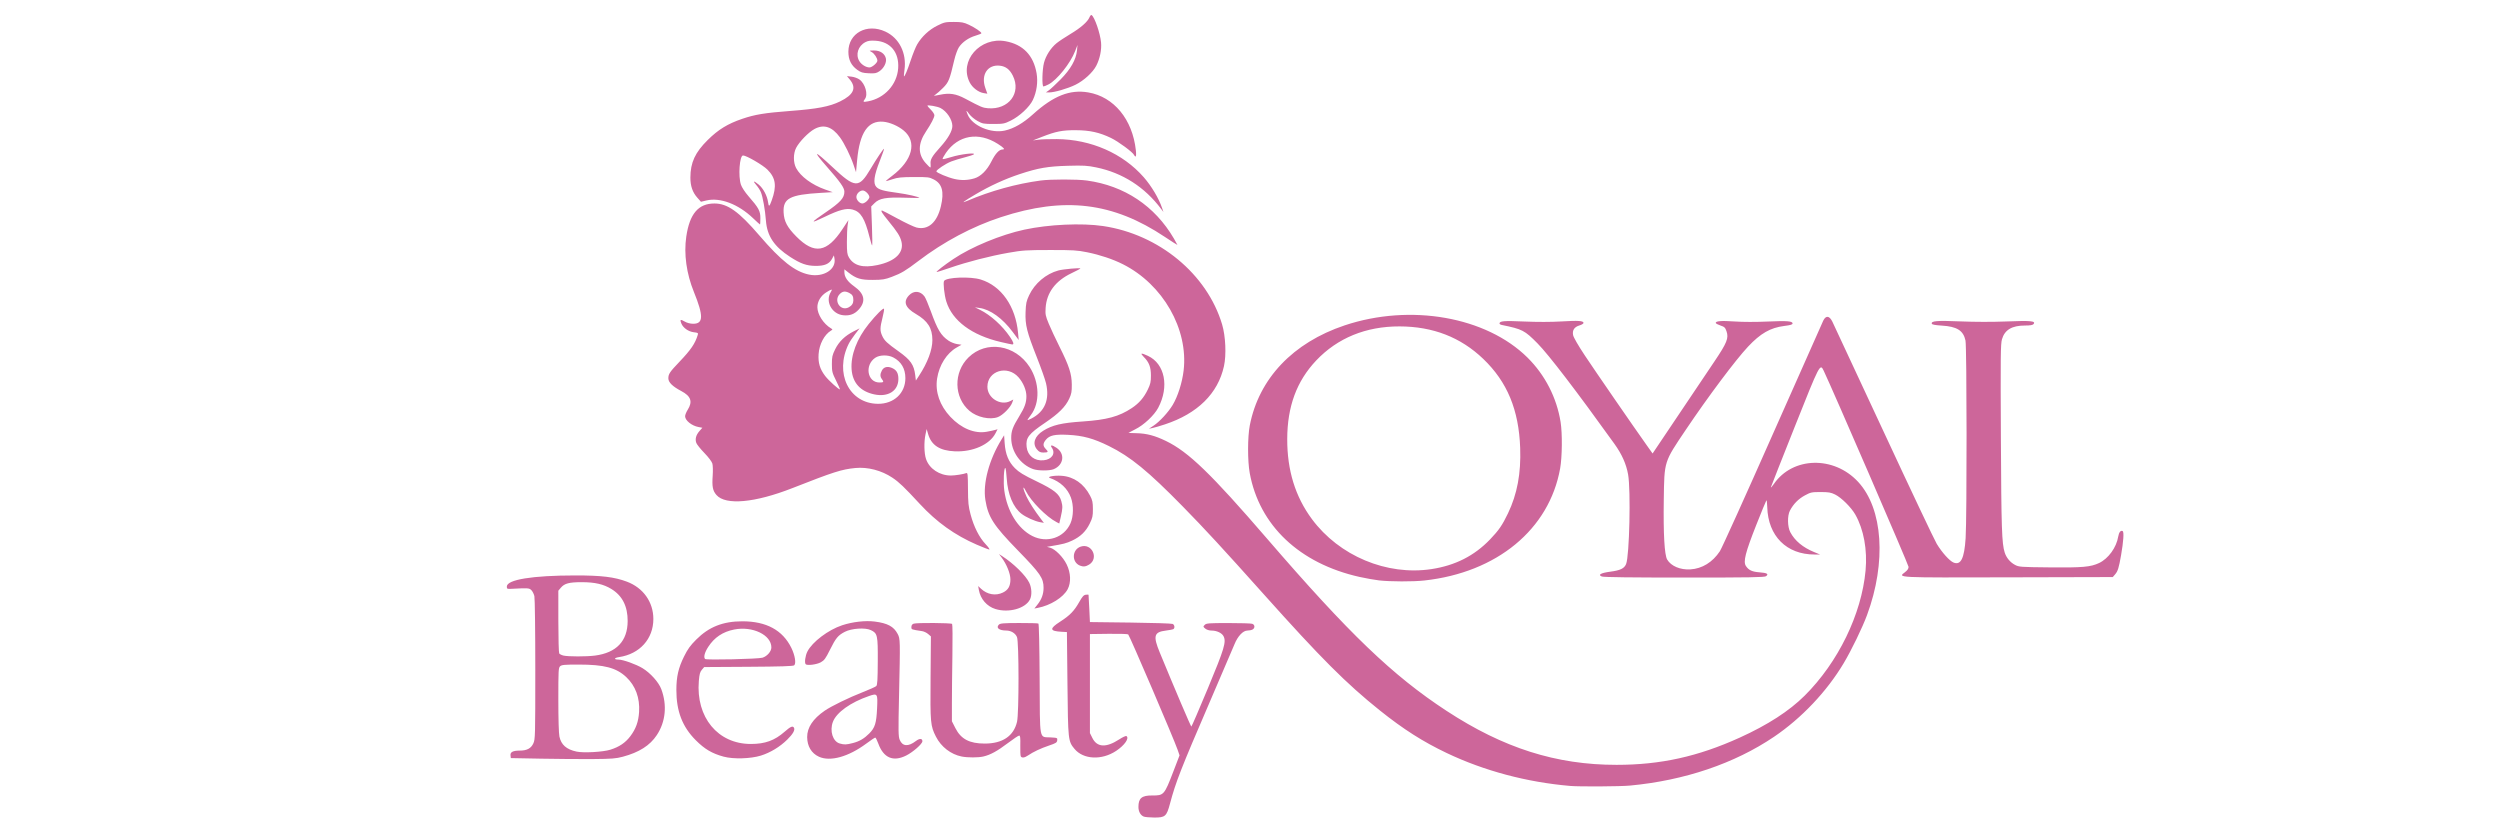 <?xml version="1.0" encoding="UTF-8" standalone="no"?>
<svg
   xmlns:dc="http://purl.org/dc/elements/1.1/"
   xmlns:cc="http://creativecommons.org/ns#"
   xmlns:rdf="http://www.w3.org/1999/02/22-rdf-syntax-ns#"
   xmlns:svg="http://www.w3.org/2000/svg"
   xmlns="http://www.w3.org/2000/svg"
   viewBox="0 0 600 200"
   height="200"
   width="600"
   version="1.1"
   id="svg4949">
  <defs
     id="defs4953" />
  <path
     id="path5499"
     d="m 274.51,195.985 c -0.795,-0.321 -1.286,-1.209 -1.286,-2.325 0,-2.099 0.803,-2.767 3.304,-2.748 2.802,0.021 2.901,-0.091 5.089,-5.787 l 1.475,-3.839 -0.467,-1.353 c -0.899,-2.605 -11.559,-27.489 -11.859,-27.682 -0.166,-0.107 -2.301,-0.168 -4.743,-0.136 l -4.441,0.059 0,11.882 0,11.882 0.6,1.2 c 1.12,2.241 3.294,2.351 6.41,0.326 0.819,-0.532 1.602,-0.898 1.74,-0.813 0.775,0.479 -0.417,2.208 -2.453,3.56 -3.461,2.297 -7.878,2.083 -10.002,-0.485 -1.525,-1.843 -1.545,-2.03 -1.687,-15.67 l -0.129,-12.362 -1.2,-0.063 c -2.973,-0.155 -3.073,-0.732 -0.42,-2.435 2.326,-1.494 3.37,-2.568 4.573,-4.703 0.751,-1.334 1.077,-1.696 1.578,-1.756 0.347,-0.042 0.644,-0.042 0.659,0 0.016,0.042 0.097,1.534 0.18,3.317 l 0.152,3.241 9.722,0.12 c 5.347,0.066 9.911,0.213 10.142,0.326 0.465,0.228 0.565,0.997 0.162,1.246 -0.142,0.088 -0.96,0.247 -1.818,0.353 -2.837,0.352 -3.089,1.273 -1.44,5.276 3.512,8.529 7.448,17.763 7.572,17.763 0.08,-5e-5 1.858,-4.114 3.951,-9.142 4.007,-9.626 4.484,-11.223 3.756,-12.583 -0.401,-0.75 -1.623,-1.32 -2.83,-1.32 -0.591,0 -1.174,-0.178 -1.524,-0.465 -0.544,-0.446 -0.55,-0.482 -0.139,-0.9 0.387,-0.393 0.928,-0.435 5.641,-0.438 2.867,-0.002 5.456,0.076 5.753,0.174 0.669,0.219 0.714,1.038 0.076,1.38 -0.255,0.137 -0.812,0.248 -1.237,0.248 -1.032,0 -2.307,1.348 -3.077,3.251 -0.318,0.786 -2.977,6.993 -5.91,13.792 -6.968,16.156 -8.214,19.341 -9.579,24.484 -0.814,3.068 -1.154,3.366 -3.81,3.345 -1.082,-0.008 -2.198,-0.109 -2.481,-0.223 z m 102.292,-7.366 c -10.377,-0.891 -20.59,-3.613 -29.555,-7.877 -5.729,-2.725 -10.41,-5.704 -16.053,-10.216 -8.061,-6.446 -14.167,-12.555 -27.935,-27.952 -9.809,-10.969 -14.054,-15.57 -19.353,-20.977 -8.359,-8.528 -12.6,-12.001 -17.764,-14.545 -3.718,-1.832 -6.218,-2.516 -9.842,-2.693 -3.157,-0.154 -4.393,0.116 -5.263,1.151 -0.769,0.914 -0.781,1.516 -0.043,2.254 0.692,0.692 0.586,0.844 -0.593,0.844 -0.709,0 -1.03,-0.156 -1.52,-0.739 -1.177,-1.398 -0.579,-3.201 1.486,-4.486 2.201,-1.369 4.401,-1.888 9.45,-2.227 5.828,-0.391 8.753,-1.188 11.806,-3.214 1.754,-1.164 2.911,-2.504 3.851,-4.457 0.637,-1.325 0.75,-1.832 0.746,-3.361 -0.005,-2.056 -0.443,-3.191 -1.729,-4.478 -0.943,-0.943 -0.647,-1.013 1.015,-0.239 4.063,1.892 5.15,7.395 2.461,12.463 -0.966,1.821 -3.462,4.157 -5.526,5.171 -0.89,0.437 -1.618,0.815 -1.617,0.84 7.2e-4,0.025 0.85,0.062 1.888,0.083 2.456,0.049 4.446,0.573 7.133,1.877 5.397,2.619 10.799,7.839 24.226,23.41 19.689,22.833 30.172,32.89 43.103,41.354 13.662,8.942 26.296,12.955 40.79,12.956 10.561,8e-4 19.54,-1.982 29.556,-6.527 6.726,-3.052 11.879,-6.383 15.601,-10.083 8.025,-7.979 13.649,-19.531 14.614,-30.021 0.457,-4.973 -0.441,-9.878 -2.461,-13.435 -0.987,-1.737 -3.354,-4.085 -4.861,-4.82 -1.016,-0.496 -1.551,-0.586 -3.481,-0.586 -2.143,0 -2.372,0.05 -3.801,0.824 -1.521,0.825 -2.711,2.039 -3.544,3.616 -0.65,1.23 -0.609,3.884 0.08,5.189 1.085,2.056 3.006,3.66 5.719,4.775 l 1.427,0.586 -1.32,0.002 c -6.716,0.008 -11.16,-4.439 -11.352,-11.36 -0.028,-0.989 -0.122,-1.725 -0.211,-1.635 -0.088,0.09 -1.197,2.786 -2.462,5.991 -2.58,6.533 -3.131,8.719 -2.459,9.746 0.667,1.019 1.499,1.406 3.295,1.535 1.79,0.128 2.253,0.408 1.537,0.931 -0.363,0.265 -3.906,0.324 -19.584,0.324 -12.684,0 -19.364,-0.084 -19.799,-0.25 -1.063,-0.404 -0.267,-0.864 2.009,-1.162 2.413,-0.315 3.349,-0.766 3.792,-1.826 0.803,-1.921 1.159,-17.724 0.485,-21.502 -0.45,-2.523 -1.49,-4.851 -3.278,-7.342 -9.142,-12.73 -15.794,-21.421 -18.459,-24.117 -3.109,-3.144 -3.616,-3.406 -8.587,-4.429 -0.297,-0.061 -0.54,-0.213 -0.54,-0.338 0,-0.615 1.047,-0.701 5.91,-0.488 3.175,0.139 6.459,0.133 8.96,-0.017 4.074,-0.244 5.294,-0.161 5.294,0.362 0,0.167 -0.432,0.433 -0.961,0.591 -1.254,0.376 -1.762,1.143 -1.541,2.324 0.102,0.544 1.203,2.455 2.808,4.874 2.461,3.709 11.655,17.048 14.857,21.552 l 1.415,1.991 6.082,-9.055 c 3.345,-4.98 7.281,-10.838 8.747,-13.016 3.034,-4.509 3.48,-5.621 2.911,-7.266 -0.306,-0.885 -0.49,-1.062 -1.435,-1.376 -0.596,-0.198 -1.107,-0.468 -1.136,-0.6 -0.103,-0.478 1.322,-0.595 4.519,-0.371 1.999,0.14 5.094,0.144 8,0.012 4.553,-0.207 5.903,-0.102 5.903,0.457 0,0.277 -0.451,0.412 -2.04,0.615 -3.288,0.418 -5.649,1.773 -8.641,4.959 -2.982,3.175 -9.599,12.01 -14.913,19.912 -5.305,7.889 -5.172,7.468 -5.31,16.784 -0.122,8.245 0.164,13.295 0.815,14.399 0.926,1.568 3.136,2.506 5.567,2.361 2.823,-0.168 5.322,-1.706 7.084,-4.36 0.456,-0.687 6.132,-13.236 12.614,-27.888 6.482,-14.651 11.975,-27.017 12.206,-27.479 0.631,-1.26 1.456,-1.169 2.159,0.24 0.296,0.594 5.83,12.465 12.296,26.38 6.466,13.915 12.213,26.054 12.77,26.976 1.236,2.046 3.067,4.091 4.014,4.483 1.758,0.728 2.602,-0.955 2.916,-5.818 0.323,-5.002 0.296,-45.93 -0.031,-47.456 -0.518,-2.415 -2.034,-3.366 -5.721,-3.589 -1.486,-0.09 -2.295,-0.239 -2.36,-0.435 -0.227,-0.689 1.178,-0.805 6.886,-0.571 3.484,0.143 7.68,0.15 10.923,0.018 5.959,-0.243 7.225,-0.122 6.598,0.633 -0.195,0.235 -0.816,0.339 -2.022,0.339 -3.158,0 -4.889,1.029 -5.549,3.298 -0.325,1.117 -0.356,3.993 -0.26,23.651 0.107,21.844 0.224,25.362 0.919,27.54 0.395,1.238 1.304,2.334 2.443,2.943 0.968,0.518 1.28,0.541 8.284,0.614 7.937,0.083 9.904,-0.09 11.929,-1.048 2.22,-1.05 4.169,-3.748 4.585,-6.345 0.165,-1.032 0.623,-1.59 1.075,-1.311 0.336,0.208 0.184,2.481 -0.385,5.747 -0.536,3.079 -0.779,3.866 -1.425,4.617 l -0.571,0.664 -24.932,0.065 c -27.349,0.072 -26.693,0.104 -24.942,-1.232 0.6,-0.457 0.863,-0.849 0.863,-1.28 0,-0.464 -18.089,-42.271 -20.367,-47.072 -0.865,-1.822 -0.92,-1.715 -6.93,13.393 -3.072,7.723 -5.65,14.258 -5.728,14.523 -0.078,0.264 0.237,-0.071 0.701,-0.744 4.51,-6.548 14.381,-6.799 20.207,-0.516 5.982,6.453 6.844,19.295 2.146,31.991 -1.125,3.04 -3.728,8.407 -5.595,11.537 -4.059,6.805 -10.092,13.179 -16.719,17.667 -9.469,6.411 -21.492,10.484 -34.566,11.709 -2.409,0.226 -12.097,0.283 -14.402,0.085 z m -247.002,-6.54 -7.201,-0.138 -0.076,-0.66 c -0.091,-0.793 0.596,-1.14 2.26,-1.14 1.682,0 2.677,-0.535 3.22,-1.731 0.448,-0.988 0.467,-1.696 0.467,-17.712 -2.4e-4,-9.176 -0.098,-17.104 -0.218,-17.619 -0.119,-0.515 -0.444,-1.163 -0.722,-1.44 -0.52,-0.519 -0.758,-0.535 -4.811,-0.321 -1.007,0.053 -1.08,0.017 -1.08,-0.543 0,-1.669 6.114,-2.664 16.435,-2.672 6.268,-0.006 9.364,0.368 12.365,1.491 3.938,1.473 6.367,4.892 6.367,8.961 0,4.776 -3.265,8.404 -8.233,9.149 -1.217,0.183 -1.312,0.595 -0.137,0.595 1.08,0 4.219,1.123 5.765,2.062 1.901,1.155 3.888,3.372 4.508,5.029 1.435,3.835 1.043,7.843 -1.08,11.042 -1.653,2.49 -4.219,4.123 -8.144,5.181 -1.66,0.448 -2.636,0.524 -7.201,0.562 -2.904,0.024 -8.521,-0.018 -12.482,-0.094 z m 16.683,-2.151 c 2.138,-0.671 3.611,-1.664 4.795,-3.233 1.339,-1.774 1.952,-3.47 2.104,-5.823 0.217,-3.372 -0.863,-6.297 -3.098,-8.388 -2.384,-2.23 -5.271,-2.987 -11.393,-2.987 -3.396,0 -4.079,0.061 -4.451,0.397 -0.408,0.369 -0.439,0.94 -0.439,8.03 0,4.598 0.104,8.117 0.261,8.851 0.426,1.985 1.686,3.088 4.123,3.609 1.688,0.36 6.328,0.099 8.097,-0.456 z m -3.701,-22.587 c 5.17,-0.672 7.84,-3.487 7.857,-8.286 0.013,-3.552 -1.28,-6.095 -3.917,-7.703 -1.889,-1.152 -3.937,-1.623 -7.081,-1.629 -3.032,-0.006 -4.165,0.293 -5.033,1.325 l -0.608,0.723 0.004,7.363 c 0.002,4.05 0.096,7.509 0.209,7.687 0.113,0.178 0.57,0.41 1.016,0.516 1.131,0.267 5.513,0.27 7.552,0.005 z m 30.915,24.261 c -2.805,-0.761 -4.558,-1.793 -6.717,-3.953 -3.214,-3.216 -4.659,-6.97 -4.65,-12.08 0.006,-3.164 0.487,-5.269 1.826,-7.981 0.893,-1.809 1.492,-2.642 2.951,-4.101 3.042,-3.042 6.412,-4.374 11.061,-4.374 5.755,0 9.659,2.116 11.755,6.372 0.875,1.776 1.196,3.764 0.679,4.193 -0.25,0.208 -3.213,0.303 -10.97,0.352 l -10.627,0.067 -0.557,0.647 c -0.446,0.519 -0.59,1.054 -0.728,2.704 -0.725,8.706 4.576,15.118 12.488,15.105 3.441,-0.006 5.692,-0.824 8.115,-2.95 1.39,-1.22 1.918,-1.451 2.215,-0.97 0.334,0.54 -0.2,1.5 -1.601,2.879 -1.76,1.733 -4.06,3.126 -6.329,3.833 -2.442,0.761 -6.609,0.881 -8.912,0.256 z m 9.317,-23.758 c 1.117,-0.355 2.116,-1.516 2.116,-2.458 0,-3 -4.503,-5.171 -8.924,-4.301 -2.733,0.538 -4.762,1.897 -6.236,4.179 -0.865,1.338 -1.157,2.477 -0.743,2.895 0.288,0.291 12.78,0.006 13.787,-0.314 z m 13.518,23.763 c -1.788,-0.825 -2.792,-2.504 -2.812,-4.702 -0.02,-2.272 1.389,-4.396 4.2,-6.33 1.615,-1.111 5.792,-3.147 9.174,-4.47 1.584,-0.62 3.03,-1.271 3.212,-1.447 0.262,-0.253 0.338,-1.499 0.36,-5.921 0.032,-6.326 -0.063,-6.751 -1.676,-7.516 -1.341,-0.636 -4.606,-0.421 -6.217,0.409 -1.648,0.85 -2.169,1.478 -3.583,4.321 -1.049,2.11 -1.362,2.536 -2.205,3.001 -0.98,0.54 -3.246,0.833 -3.612,0.466 -0.338,-0.338 -0.111,-2.041 0.407,-3.058 1.174,-2.301 5.005,-5.196 8.332,-6.295 2.501,-0.827 5.587,-1.179 7.823,-0.892 3.094,0.397 4.56,1.185 5.497,2.957 0.634,1.199 0.637,1.352 0.334,15.049 -0.186,8.402 -0.167,9.584 0.168,10.383 0.667,1.59 2.036,1.69 3.879,0.285 0.881,-0.672 1.563,-0.648 1.563,0.054 0,0.628 -2.245,2.605 -3.895,3.429 -3.125,1.562 -5.432,0.57 -6.688,-2.875 -0.288,-0.789 -0.616,-1.435 -0.73,-1.435 -0.114,0 -1.072,0.642 -2.13,1.426 -4.317,3.201 -8.69,4.413 -11.402,3.161 z m 8.171,-3.278 c 1.579,-0.409 2.695,-1.062 3.921,-2.295 1.365,-1.372 1.707,-2.461 1.874,-5.96 0.174,-3.641 0.117,-3.73 -1.934,-3.028 -4.416,1.511 -7.801,3.933 -8.664,6.195 -0.827,2.17 -0.03,4.715 1.626,5.194 1.115,0.323 1.583,0.307 3.176,-0.106 z m 26.111,3.24 c -2.602,-0.514 -4.947,-2.323 -6.188,-4.772 -1.315,-2.595 -1.376,-3.259 -1.289,-14.102 l 0.08,-9.958 -0.661,-0.571 c -0.364,-0.314 -1.012,-0.624 -1.44,-0.69 -2.669,-0.409 -2.579,-0.375 -2.579,-0.999 0,-0.398 0.179,-0.661 0.54,-0.794 0.686,-0.252 8.972,-0.199 9.23,0.059 0.106,0.106 0.138,3.451 0.072,7.433 -0.066,3.982 -0.12,9.196 -0.12,11.586 l 0,4.345 0.842,1.656 c 1.333,2.621 3.381,3.696 7.041,3.696 4.272,0 6.943,-1.799 7.747,-5.22 0.482,-2.047 0.474,-19.18 -0.009,-20.336 -0.391,-0.935 -1.431,-1.567 -2.587,-1.572 -1.718,-0.007 -2.518,-0.654 -1.755,-1.417 0.312,-0.312 1.12,-0.378 4.815,-0.389 2.442,-0.007 4.541,0.05 4.666,0.127 0.137,0.085 0.254,5.35 0.295,13.265 0.079,15.193 -0.16,13.906 2.602,14.062 1.653,0.093 1.691,0.11 1.62,0.708 -0.064,0.534 -0.319,0.694 -1.994,1.257 -1.961,0.658 -3.756,1.507 -5.041,2.383 -0.81,0.552 -1.447,0.631 -1.706,0.212 -0.096,-0.155 -0.15,-1.343 -0.121,-2.64 0.041,-1.85 -0.017,-2.359 -0.273,-2.359 -0.179,0 -1.4,0.814 -2.713,1.808 -2.543,1.925 -4.192,2.826 -5.895,3.218 -1.233,0.284 -3.749,0.286 -5.178,0.003 z m 8.085,-35.404 c -2.053,-0.637 -3.581,-2.394 -3.971,-4.563 l -0.171,-0.949 0.691,0.647 c 1.492,1.398 3.517,1.753 5.241,0.918 1.282,-0.621 1.811,-1.544 1.811,-3.163 -2.1e-4,-1.392 -0.918,-3.669 -2.113,-5.244 l -0.638,-0.84 0.715,0.459 c 2.772,1.778 5.699,4.649 6.565,6.438 0.602,1.244 0.669,3.023 0.151,4.024 -1.121,2.169 -5.1,3.26 -8.282,2.272 z m 10.063,-1.016 c 1.021,-1.275 1.493,-2.563 1.493,-4.072 0,-2.329 -0.748,-3.42 -6.138,-8.95 -5.874,-6.028 -7.158,-8.016 -7.823,-12.12 -0.647,-3.989 0.889,-9.718 3.917,-14.61 l 0.575,-0.929 0.133,1.89 c 0.188,2.665 0.927,4.468 2.458,6 1.004,1.004 2.007,1.614 5.184,3.15 4.28,2.07 5.475,3.029 5.962,4.785 0.341,1.227 0.324,1.728 -0.121,3.687 l -0.379,1.664 -0.653,-0.337 c -2.423,-1.253 -6.155,-5.025 -7.356,-7.436 -0.861,-1.727 -0.741,-0.569 0.132,1.277 0.667,1.409 1.981,3.446 3.564,5.521 l 0.623,0.818 -0.957,-0.174 c -1.208,-0.22 -3.337,-1.177 -4.371,-1.966 -2.037,-1.554 -3.358,-4.7 -3.596,-8.565 -0.08,-1.292 -0.227,-2.4 -0.327,-2.462 -0.346,-0.214 -0.518,3.442 -0.253,5.405 0.664,4.933 3.272,9.165 6.726,10.915 3.535,1.791 7.634,0.425 9.163,-3.054 0.736,-1.674 0.78,-4.319 0.103,-6.16 -0.808,-2.196 -2.545,-3.818 -5.041,-4.707 -0.849,-0.302 1.02,-0.653 2.813,-0.528 2.905,0.203 5.326,1.897 6.827,4.777 0.566,1.085 0.669,1.577 0.675,3.206 0.006,1.694 -0.086,2.114 -0.775,3.515 -0.928,1.887 -2.213,3.121 -4.234,4.067 -1.34,0.627 -2.057,0.814 -5.065,1.321 l -0.96,0.162 0.754,0.207 c 1.234,0.339 3.101,2.214 3.979,3.998 0.999,2.029 1.096,4.358 0.25,5.961 -1.05,1.989 -4.152,3.922 -7.212,4.494 l -0.788,0.147 0.717,-0.896 z m 81.993,-5.856 c -1.056,-0.119 -3.154,-0.493 -4.662,-0.83 -14.41,-3.222 -24.06,-12.351 -26.358,-24.935 -0.534,-2.923 -0.524,-8.657 0.02,-11.452 2.182,-11.218 10.364,-19.842 22.756,-23.986 15.801,-5.283 33.992,-2.078 43.898,7.736 4.209,4.17 6.996,9.6 7.935,15.46 0.439,2.742 0.382,8.395 -0.112,11.153 -2.621,14.621 -15.18,24.974 -32.606,26.879 -2.723,0.298 -8.126,0.285 -10.871,-0.025 z m 12.602,-2.709 c 5.694,-0.863 10.274,-3.185 14.058,-7.126 2.097,-2.184 2.943,-3.415 4.306,-6.261 2.213,-4.623 3.139,-9.582 2.924,-15.668 -0.322,-9.16 -3.103,-15.872 -8.86,-21.389 -5.434,-5.208 -12.076,-7.784 -20.11,-7.803 -8.039,-0.018 -14.874,2.78 -19.987,8.181 -4.687,4.951 -6.933,11.041 -6.952,18.85 -0.019,7.496 1.926,13.811 5.91,19.195 6.563,8.867 17.982,13.649 28.711,12.022 z m -84.374,-0.838 c -2.043,-0.836 -1.91,-3.864 0.201,-4.561 2.69,-0.888 4.414,2.85 1.995,4.325 -0.802,0.489 -1.415,0.555 -2.196,0.235 z M 234.457,130.738 c -5.318,-2.314 -9.641,-5.406 -13.717,-9.81 -3.758,-4.061 -4.952,-5.203 -6.573,-6.286 -2.611,-1.744 -5.91,-2.606 -8.875,-2.319 -3.29,0.318 -5.202,0.928 -15.123,4.824 -8.973,3.524 -16.01,4.169 -18.206,1.668 -0.912,-1.039 -1.105,-2.025 -0.916,-4.683 0.081,-1.147 0.045,-2.443 -0.08,-2.88 -0.132,-0.46 -0.937,-1.525 -1.909,-2.528 -0.924,-0.953 -1.796,-2.037 -1.937,-2.407 -0.348,-0.916 -0.088,-1.909 0.748,-2.862 l 0.698,-0.795 -0.901,-0.167 c -1.653,-0.306 -3.242,-1.579 -3.242,-2.597 0,-0.311 0.284,-1.014 0.63,-1.563 1.227,-1.944 0.771,-3.262 -1.552,-4.483 -2.087,-1.097 -3.099,-2.089 -3.099,-3.04 0,-1.044 0.32,-1.523 2.658,-3.976 2.773,-2.91 3.762,-4.362 4.401,-6.46 0.139,-0.455 0.041,-0.521 -0.93,-0.63 -1.288,-0.145 -2.567,-1.037 -3.005,-2.095 -0.409,-0.986 -0.236,-1.088 0.804,-0.475 0.531,0.314 1.301,0.518 1.989,0.528 2.506,0.038 2.561,-1.85 0.223,-7.609 -1.797,-4.425 -2.447,-9.131 -1.839,-13.294 0.802,-5.487 2.903,-7.962 6.756,-7.962 3.14,0 5.843,1.923 10.778,7.67 5.249,6.112 8.53,8.697 11.929,9.396 3.524,0.724 6.626,-1.279 6.098,-3.938 l -0.134,-0.674 -0.451,0.842 c -0.654,1.221 -1.805,1.706 -3.99,1.683 -2.115,-0.023 -3.548,-0.533 -6.064,-2.16 -3.824,-2.474 -5.522,-5.013 -5.802,-8.678 -0.201,-2.636 -0.756,-5.761 -1.22,-6.872 -0.196,-0.468 -0.691,-1.233 -1.101,-1.7 -0.92,-1.048 -0.63,-1.1 0.578,-0.105 1.077,0.888 2.039,2.683 2.246,4.191 0.169,1.232 0.312,1.17 0.874,-0.375 1.253,-3.446 0.986,-5.398 -1.012,-7.397 -1.12,-1.12 -5.053,-3.405 -5.861,-3.405 -0.836,0 -1.195,4.996 -0.505,7.022 0.217,0.636 0.982,1.801 1.802,2.743 2.48,2.848 2.862,3.554 2.862,5.285 0,0.832 -0.04,1.513 -0.089,1.513 -0.049,0 -0.796,-0.675 -1.66,-1.5 -3.566,-3.405 -7.913,-5.052 -11.232,-4.256 l -1.279,0.307 -0.892,-1.005 c -1.129,-1.272 -1.652,-2.803 -1.645,-4.81 0.013,-3.603 1.129,-6.018 4.168,-9.019 2.537,-2.506 4.777,-3.879 8.271,-5.071 3.047,-1.04 5.419,-1.43 11.471,-1.887 6.556,-0.495 9.484,-1.054 12.017,-2.292 3.293,-1.61 4.011,-3.26 2.301,-5.291 l -0.653,-0.776 1.111,0.125 c 0.611,0.069 1.457,0.372 1.881,0.674 1.398,0.996 2.136,3.614 1.322,4.691 -0.542,0.716 -0.455,0.78 0.751,0.555 3.966,-0.741 6.948,-4.007 7.229,-7.917 0.274,-3.813 -1.842,-6.396 -5.425,-6.623 -1.228,-0.078 -1.797,-1.44e-4 -2.438,0.333 -1.754,0.914 -2.416,2.988 -1.455,4.564 0.512,0.84 1.599,1.512 2.445,1.512 0.597,0 1.885,-1.105 1.885,-1.617 0,-0.63 -0.732,-1.734 -1.383,-2.088 -0.653,-0.355 -0.65,-0.357 0.585,-0.366 1.462,-0.011 2.583,0.746 2.841,1.918 0.212,0.967 -0.492,2.353 -1.562,3.07 -0.728,0.488 -1.071,0.552 -2.562,0.48 -1.475,-0.072 -1.871,-0.192 -2.76,-0.836 -1.456,-1.055 -2.119,-2.409 -2.119,-4.329 0,-4.474 4.448,-6.895 8.882,-4.835 3.33,1.548 5.146,5.195 4.58,9.203 -0.112,0.792 -0.17,1.477 -0.129,1.523 0.156,0.172 0.815,-1.385 1.662,-3.926 0.484,-1.451 1.162,-3.124 1.508,-3.718 1.094,-1.881 2.874,-3.542 4.83,-4.508 1.685,-0.833 1.951,-0.892 3.979,-0.889 1.866,0.003 2.374,0.098 3.603,0.67 1.45,0.675 3.011,1.733 3.01,2.039 -1.8e-4,0.092 -0.624,0.351 -1.387,0.575 -1.675,0.492 -3.191,1.546 -4.015,2.792 -0.336,0.507 -0.835,1.885 -1.11,3.062 -1.103,4.729 -1.342,5.323 -2.682,6.672 -0.686,0.691 -1.518,1.426 -1.848,1.633 -0.549,0.345 -0.458,0.348 1.08,0.029 2.342,-0.485 3.843,-0.251 6.088,0.945 3.788,2.02 4.188,2.188 5.44,2.292 4.968,0.412 8.06,-3.638 5.975,-7.823 -0.747,-1.5 -1.702,-2.232 -3.118,-2.392 -2.932,-0.33 -4.589,2.197 -3.49,5.324 l 0.492,1.401 -0.889,-0.144 c -1.266,-0.205 -2.7,-1.303 -3.342,-2.559 -2.635,-5.148 2.495,-11.026 8.627,-9.885 4.172,0.776 6.685,3.379 7.425,7.691 0.358,2.09 0.029,4.446 -0.894,6.398 -0.794,1.679 -3.207,3.93 -5.321,4.964 -1.53,0.748 -1.783,0.797 -4.15,0.797 -2.351,0 -2.608,-0.048 -3.822,-0.72 -0.716,-0.396 -1.607,-1.141 -1.98,-1.656 -0.752,-1.038 -0.84,-0.995 -0.353,0.171 1.101,2.634 5.563,4.537 8.893,3.792 2.179,-0.488 4.399,-1.768 6.744,-3.889 4.927,-4.456 8.877,-6.023 13.286,-5.269 6.154,1.053 10.611,6.468 11.419,13.873 0.098,0.895 0.072,1.5 -0.063,1.5 -0.124,0 -0.286,-0.156 -0.36,-0.347 -0.245,-0.639 -3.761,-3.236 -5.539,-4.092 -2.78,-1.337 -5.079,-1.847 -8.421,-1.867 -3.252,-0.02 -4.818,0.288 -8.161,1.603 l -2.16,0.85 1.32,-0.174 c 0.726,-0.095 2.724,-0.161 4.441,-0.145 8.191,0.075 15.83,3.433 20.846,9.163 1.847,2.109 3.599,5.049 4.382,7.354 l 0.332,0.977 -0.538,-0.718 c -3.953,-5.272 -9.267,-8.677 -15.571,-9.976 -2.179,-0.449 -3.03,-0.498 -6.811,-0.393 -4.828,0.134 -7.148,0.534 -11.533,1.985 -3.614,1.197 -7.218,2.848 -10.653,4.88 -2.967,1.756 -3.591,2.244 -1.998,1.562 5.584,-2.39 11.823,-4.118 17.66,-4.893 2.44,-0.324 8.741,-0.32 11.092,0.007 9.024,1.255 16.278,6.094 20.863,13.917 0.469,0.8 0.853,1.494 0.853,1.542 0,0.048 -1.354,-0.818 -3.01,-1.923 -12.473,-8.33 -24.12,-9.734 -39.357,-4.745 -6.868,2.249 -13.726,5.891 -19.803,10.518 -3.065,2.334 -4.082,2.941 -6.353,3.796 -1.702,0.641 -2.239,0.728 -4.569,0.743 -2.923,0.019 -4.036,-0.32 -5.9,-1.796 l -0.941,-0.745 4.8e-4,0.68 c 7.2e-4,1.185 0.77,2.291 2.395,3.444 2.451,1.738 2.804,3.584 1.056,5.519 -1.003,1.11 -2.134,1.535 -3.689,1.385 -2.805,-0.27 -4.443,-3.375 -2.98,-5.647 0.465,-0.723 0.172,-0.68 -1.165,0.168 -1.29,0.818 -2.1,2.187 -2.096,3.543 0.005,1.735 1.468,4.004 3.284,5.09 0.416,0.249 0.414,0.272 -0.032,0.538 -1.576,0.939 -2.806,3.279 -2.961,5.632 -0.138,2.099 0.302,3.568 1.568,5.238 0.824,1.087 3.368,3.386 3.548,3.206 0.042,-0.042 -0.373,-0.981 -0.923,-2.088 -0.924,-1.859 -1,-2.158 -1.003,-3.962 -0.003,-1.725 0.088,-2.138 0.786,-3.555 0.911,-1.852 2.355,-3.247 4.463,-4.313 l 1.411,-0.714 -1.086,1.399 c -0.597,0.77 -1.299,1.831 -1.559,2.359 -3.448,7.005 0.115,14.29 7.024,14.359 3.826,0.038 6.593,-2.538 6.599,-6.145 0.004,-2.289 -1.002,-4.004 -2.929,-4.995 -1.274,-0.655 -3.243,-0.616 -4.295,0.087 -2.617,1.748 -1.92,5.936 0.988,5.936 1.04,0 1.124,-0.118 0.589,-0.826 -0.446,-0.59 -0.446,-1.177 -7.2e-4,-2.038 0.439,-0.848 1.319,-1.087 2.375,-0.646 1.141,0.477 1.594,1.234 1.593,2.663 -0.002,2.841 -2.448,4.41 -5.773,3.705 -3.347,-0.71 -5.223,-2.777 -5.455,-6.009 -0.242,-3.386 1.254,-7.349 4.113,-10.892 1.814,-2.248 3.442,-3.874 3.66,-3.655 0.085,0.085 -0.075,1.053 -0.356,2.153 -0.62,2.432 -0.629,3.142 -0.055,4.383 0.526,1.136 1.135,1.712 3.89,3.672 2.918,2.077 3.721,3.226 4.024,5.758 l 0.152,1.269 0.778,-1.191 c 2.039,-3.122 3.183,-6.18 3.183,-8.504 0,-2.885 -1.097,-4.622 -3.984,-6.305 -2.551,-1.487 -3.078,-2.939 -1.619,-4.461 1.151,-1.202 2.72,-1.084 3.719,0.28 0.242,0.33 0.91,1.896 1.485,3.481 1.651,4.55 2.449,5.877 4.286,7.129 0.523,0.356 1.436,0.721 2.03,0.81 l 1.079,0.162 -1.169,0.667 c -2.388,1.364 -4.195,4.227 -4.691,7.434 -0.498,3.217 0.63,6.477 3.184,9.198 2.618,2.789 5.848,4.113 8.737,3.581 0.806,-0.149 1.719,-0.345 2.028,-0.437 l 0.562,-0.167 -0.488,0.957 c -1.392,2.728 -5.447,4.532 -9.771,4.347 -3.623,-0.155 -5.629,-1.456 -6.412,-4.156 l -0.348,-1.2 -0.274,1.272 c -0.396,1.841 -0.339,4.571 0.124,5.93 0.798,2.342 3.239,3.96 5.974,3.96 0.997,0 3.02,-0.32 3.71,-0.586 0.31,-0.12 0.363,0.399 0.382,3.764 0.019,3.384 0.103,4.208 0.635,6.2 0.79,2.955 2.073,5.487 3.601,7.102 0.667,0.705 1.062,1.282 0.878,1.281 -0.184,-0.002 -1.523,-0.519 -2.975,-1.151 z M 203.688,73.762 c 0.746,-0.397 1.108,-0.942 1.117,-1.681 0.011,-0.96 -0.219,-1.381 -0.97,-1.769 -0.971,-0.502 -1.6,-0.436 -2.274,0.238 -1.593,1.593 0.169,4.255 2.127,3.212 z m 6.919,-10.149 c 4.319,-0.916 6.427,-3.014 5.723,-5.699 -0.331,-1.263 -0.978,-2.277 -3.136,-4.918 -1.535,-1.877 -1.9,-2.479 -1.506,-2.479 0.084,0 1.732,0.858 3.661,1.907 1.929,1.049 4.004,2.03 4.61,2.18 2.783,0.687 4.932,-1.184 5.855,-5.099 0.821,-3.483 0.316,-5.391 -1.701,-6.429 -1.097,-0.564 -1.384,-0.599 -4.772,-0.586 -3.025,0.012 -3.855,0.097 -5.155,0.53 -0.852,0.284 -1.578,0.488 -1.612,0.454 -0.034,-0.034 0.647,-0.597 1.515,-1.251 4.919,-3.705 6.068,-8.183 2.795,-10.895 -1.344,-1.113 -3.33,-1.972 -4.888,-2.113 -3.671,-0.333 -5.674,2.601 -6.283,9.205 l -0.268,2.906 -0.574,-1.706 c -0.738,-2.194 -2.241,-5.24 -3.287,-6.663 -1.89,-2.57 -3.87,-3.211 -6.126,-1.983 -1.417,0.771 -3.604,3.017 -4.38,4.499 -0.709,1.354 -0.717,3.515 -0.018,4.848 1.061,2.023 3.786,4.037 7,5.171 l 1.783,0.629 -2.856,0.168 c -7.43,0.436 -9.097,1.316 -8.921,4.708 0.111,2.138 0.87,3.57 3.061,5.778 4.314,4.347 7.348,3.857 11.066,-1.787 l 1.423,-2.16 -0.182,1.185 c -0.1,0.652 -0.182,2.481 -0.182,4.065 0,2.449 0.072,3.003 0.48,3.696 1.176,1.996 3.368,2.583 6.875,1.839 z M 208.682,56.888 c -1.116,-4.449 -2.109,-6.072 -4.031,-6.589 -1.506,-0.405 -3.186,0.034 -6.8,1.779 -3.516,1.698 -3.45,1.449 0.294,-1.1 3.56,-2.423 4.506,-3.467 4.506,-4.969 0,-0.951 -0.923,-2.262 -4.325,-6.14 -3.434,-3.915 -2.871,-3.842 1.416,0.185 5.489,5.157 6.381,5.206 9.179,0.5 1.492,-2.508 3.132,-4.96 3.244,-4.848 0.054,0.054 -0.408,1.383 -1.028,2.953 -1.38,3.498 -1.623,5.345 -0.818,6.202 0.636,0.677 1.7,0.973 5.174,1.439 2.298,0.308 5.161,0.967 5.161,1.187 0,0.04 -1.593,0.023 -3.541,-0.039 -4.455,-0.142 -6.068,0.146 -7.212,1.29 l -0.807,0.807 0.173,4.686 c 0.095,2.577 0.117,4.686 0.049,4.686 -0.069,0 -0.354,-0.914 -0.634,-2.031 z m -0.619,-8.64 c 0.324,-0.324 0.589,-0.742 0.589,-0.928 0,-0.615 -0.973,-1.604 -1.578,-1.604 -0.755,0 -1.543,0.797 -1.543,1.56 0,0.726 0.776,1.56 1.451,1.56 0.27,0 0.756,-0.265 1.08,-0.589 z m 25.798,-5.442 c 1.528,-0.458 3.011,-1.933 4.079,-4.058 0.958,-1.905 1.862,-2.873 2.683,-2.873 0.667,0 0.33,-0.399 -1.12,-1.327 -4.657,-2.979 -9.536,-2.135 -12.495,2.16 -0.503,0.73 -0.852,1.389 -0.776,1.464 0.076,0.076 1.025,-0.143 2.11,-0.486 2.089,-0.66 5.827,-1.118 5.393,-0.661 -0.132,0.139 -1.104,0.468 -2.16,0.73 -1.056,0.262 -2.514,0.704 -3.241,0.981 -1.338,0.511 -3.601,2.012 -3.601,2.388 0,0.32 2.734,1.467 4.387,1.841 1.606,0.363 3.168,0.31 4.739,-0.16 z m -10.518,-3.419 c -0.127,-1.086 0.306,-1.842 2.353,-4.112 1.839,-2.039 2.875,-3.859 2.871,-5.041 -0.006,-1.516 -1.337,-3.527 -2.853,-4.31 -0.749,-0.387 -3.141,-0.804 -3.141,-0.548 0,0.071 0.378,0.508 0.84,0.97 0.462,0.462 0.84,1.051 0.84,1.308 0,0.544 -0.766,2.027 -2.015,3.9 -1.943,2.913 -1.98,5.42 -0.112,7.542 0.532,0.605 1.045,1.099 1.139,1.099 0.094,0 0.129,-0.364 0.077,-0.808 z m 24.604,73.195 c -3.042,-1.085 -5.236,-4.184 -5.254,-7.421 -0.01,-1.714 0.35,-2.69 1.956,-5.306 1.294,-2.108 1.69,-3.229 1.687,-4.78 -0.002,-1.43 -0.754,-3.228 -1.888,-4.52 -2.662,-3.031 -7.471,-1.572 -7.471,2.267 0,2.706 3.141,4.654 5.52,3.424 l 0.696,-0.36 -0.251,0.72 c -0.407,1.167 -2.255,3.039 -3.452,3.496 -1.904,0.727 -5.021,0.04 -6.825,-1.504 -3.76,-3.219 -3.861,-9.272 -0.214,-12.827 4.255,-4.148 11.191,-3.065 14.65,2.288 2.398,3.71 2.531,8.632 0.311,11.539 -0.459,0.601 -0.834,1.148 -0.834,1.215 0,0.068 0.418,-0.09 0.928,-0.351 3.251,-1.658 4.46,-4.558 3.538,-8.484 -0.21,-0.895 -1.192,-3.676 -2.183,-6.181 -2.419,-6.119 -2.841,-7.805 -2.724,-10.893 0.08,-2.111 0.19,-2.631 0.854,-4.045 1.341,-2.853 4.04,-5.138 7.027,-5.948 1.149,-0.311 5.286,-0.684 5.273,-0.476 -0.004,0.068 -0.967,0.581 -2.138,1.138 -3.851,1.833 -5.967,4.675 -6.202,8.326 -0.1,1.555 -0.03,1.906 0.759,3.812 0.478,1.155 1.626,3.61 2.55,5.456 2.324,4.639 2.95,6.56 2.972,9.116 0.015,1.728 -0.08,2.25 -0.622,3.413 -0.903,1.939 -2.521,3.554 -5.758,5.748 -4.025,2.729 -4.708,3.622 -4.458,5.834 0.236,2.095 1.896,3.398 4.064,3.19 1.989,-0.191 2.945,-1.639 1.985,-3.009 -0.511,-0.73 0.021,-0.724 1.115,0.014 2.105,1.418 1.756,4.116 -0.662,5.126 -0.995,0.416 -3.762,0.405 -4.951,-0.019 z m 28.876,-10.398 c 1.452,-0.949 3.549,-3.214 4.621,-4.992 1.225,-2.029 2.286,-5.369 2.626,-8.262 1.167,-9.943 -4.966,-20.681 -14.568,-25.511 -2.432,-1.223 -5.487,-2.246 -8.578,-2.873 -2.411,-0.489 -3.379,-0.547 -8.945,-0.541 -5.71,0.006 -6.558,0.063 -9.962,0.662 -4.483,0.789 -9.813,2.162 -14.042,3.617 -1.716,0.59 -3.153,1.041 -3.194,1.001 -0.125,-0.123 1.903,-1.694 4.034,-3.124 4.345,-2.916 11.401,-5.833 17.052,-7.05 5.841,-1.258 13.769,-1.62 18.878,-0.861 13.42,1.993 24.964,11.538 28.561,23.615 0.841,2.825 1.041,7.306 0.446,10.009 -1.448,6.576 -6.329,11.387 -14.184,13.98 -1.179,0.389 -2.522,0.782 -2.984,0.872 l -0.84,0.164 1.08,-0.706 z M 240.218,82.09 c -6.991,-1.629 -11.658,-5.095 -13.1,-9.727 -0.492,-1.582 -0.813,-4.558 -0.533,-4.952 0.624,-0.882 6.304,-1.094 8.783,-0.328 4.961,1.532 8.386,6.435 8.969,12.84 l 0.153,1.68 -1.434,-1.925 c -2.456,-3.297 -5.402,-5.423 -7.999,-5.771 l -1.08,-0.145 1.2,0.586 c 2.547,1.243 5.41,3.827 7.234,6.531 0.849,1.259 1.007,1.815 0.508,1.787 -0.165,-0.009 -1.38,-0.268 -2.7,-0.576 z m 11.522,-60.421 c 0.396,-0.28 1.652,-1.449 2.79,-2.598 2.414,-2.436 3.741,-4.778 3.945,-6.96 l 0.123,-1.32 -0.565,1.461 c -1.139,2.949 -4.35,6.967 -6.405,8.016 -0.523,0.267 -1.062,0.485 -1.2,0.485 -0.388,0 -0.302,-4.017 0.12,-5.651 0.45,-1.743 1.641,-3.602 3.033,-4.735 0.571,-0.465 2.064,-1.457 3.319,-2.205 2.466,-1.471 4.127,-2.925 4.574,-4.005 0.155,-0.375 0.379,-0.621 0.498,-0.548 0.72,0.445 2.074,4.346 2.281,6.571 0.163,1.756 -0.27,3.881 -1.137,5.581 -0.824,1.614 -2.991,3.598 -5.016,4.59 -1.886,0.925 -5.076,1.847 -6.339,1.835 l -0.742,-0.008 0.72,-0.509 z"
     style="fill:#cd669a;fill-opacity:1" />
</svg>
